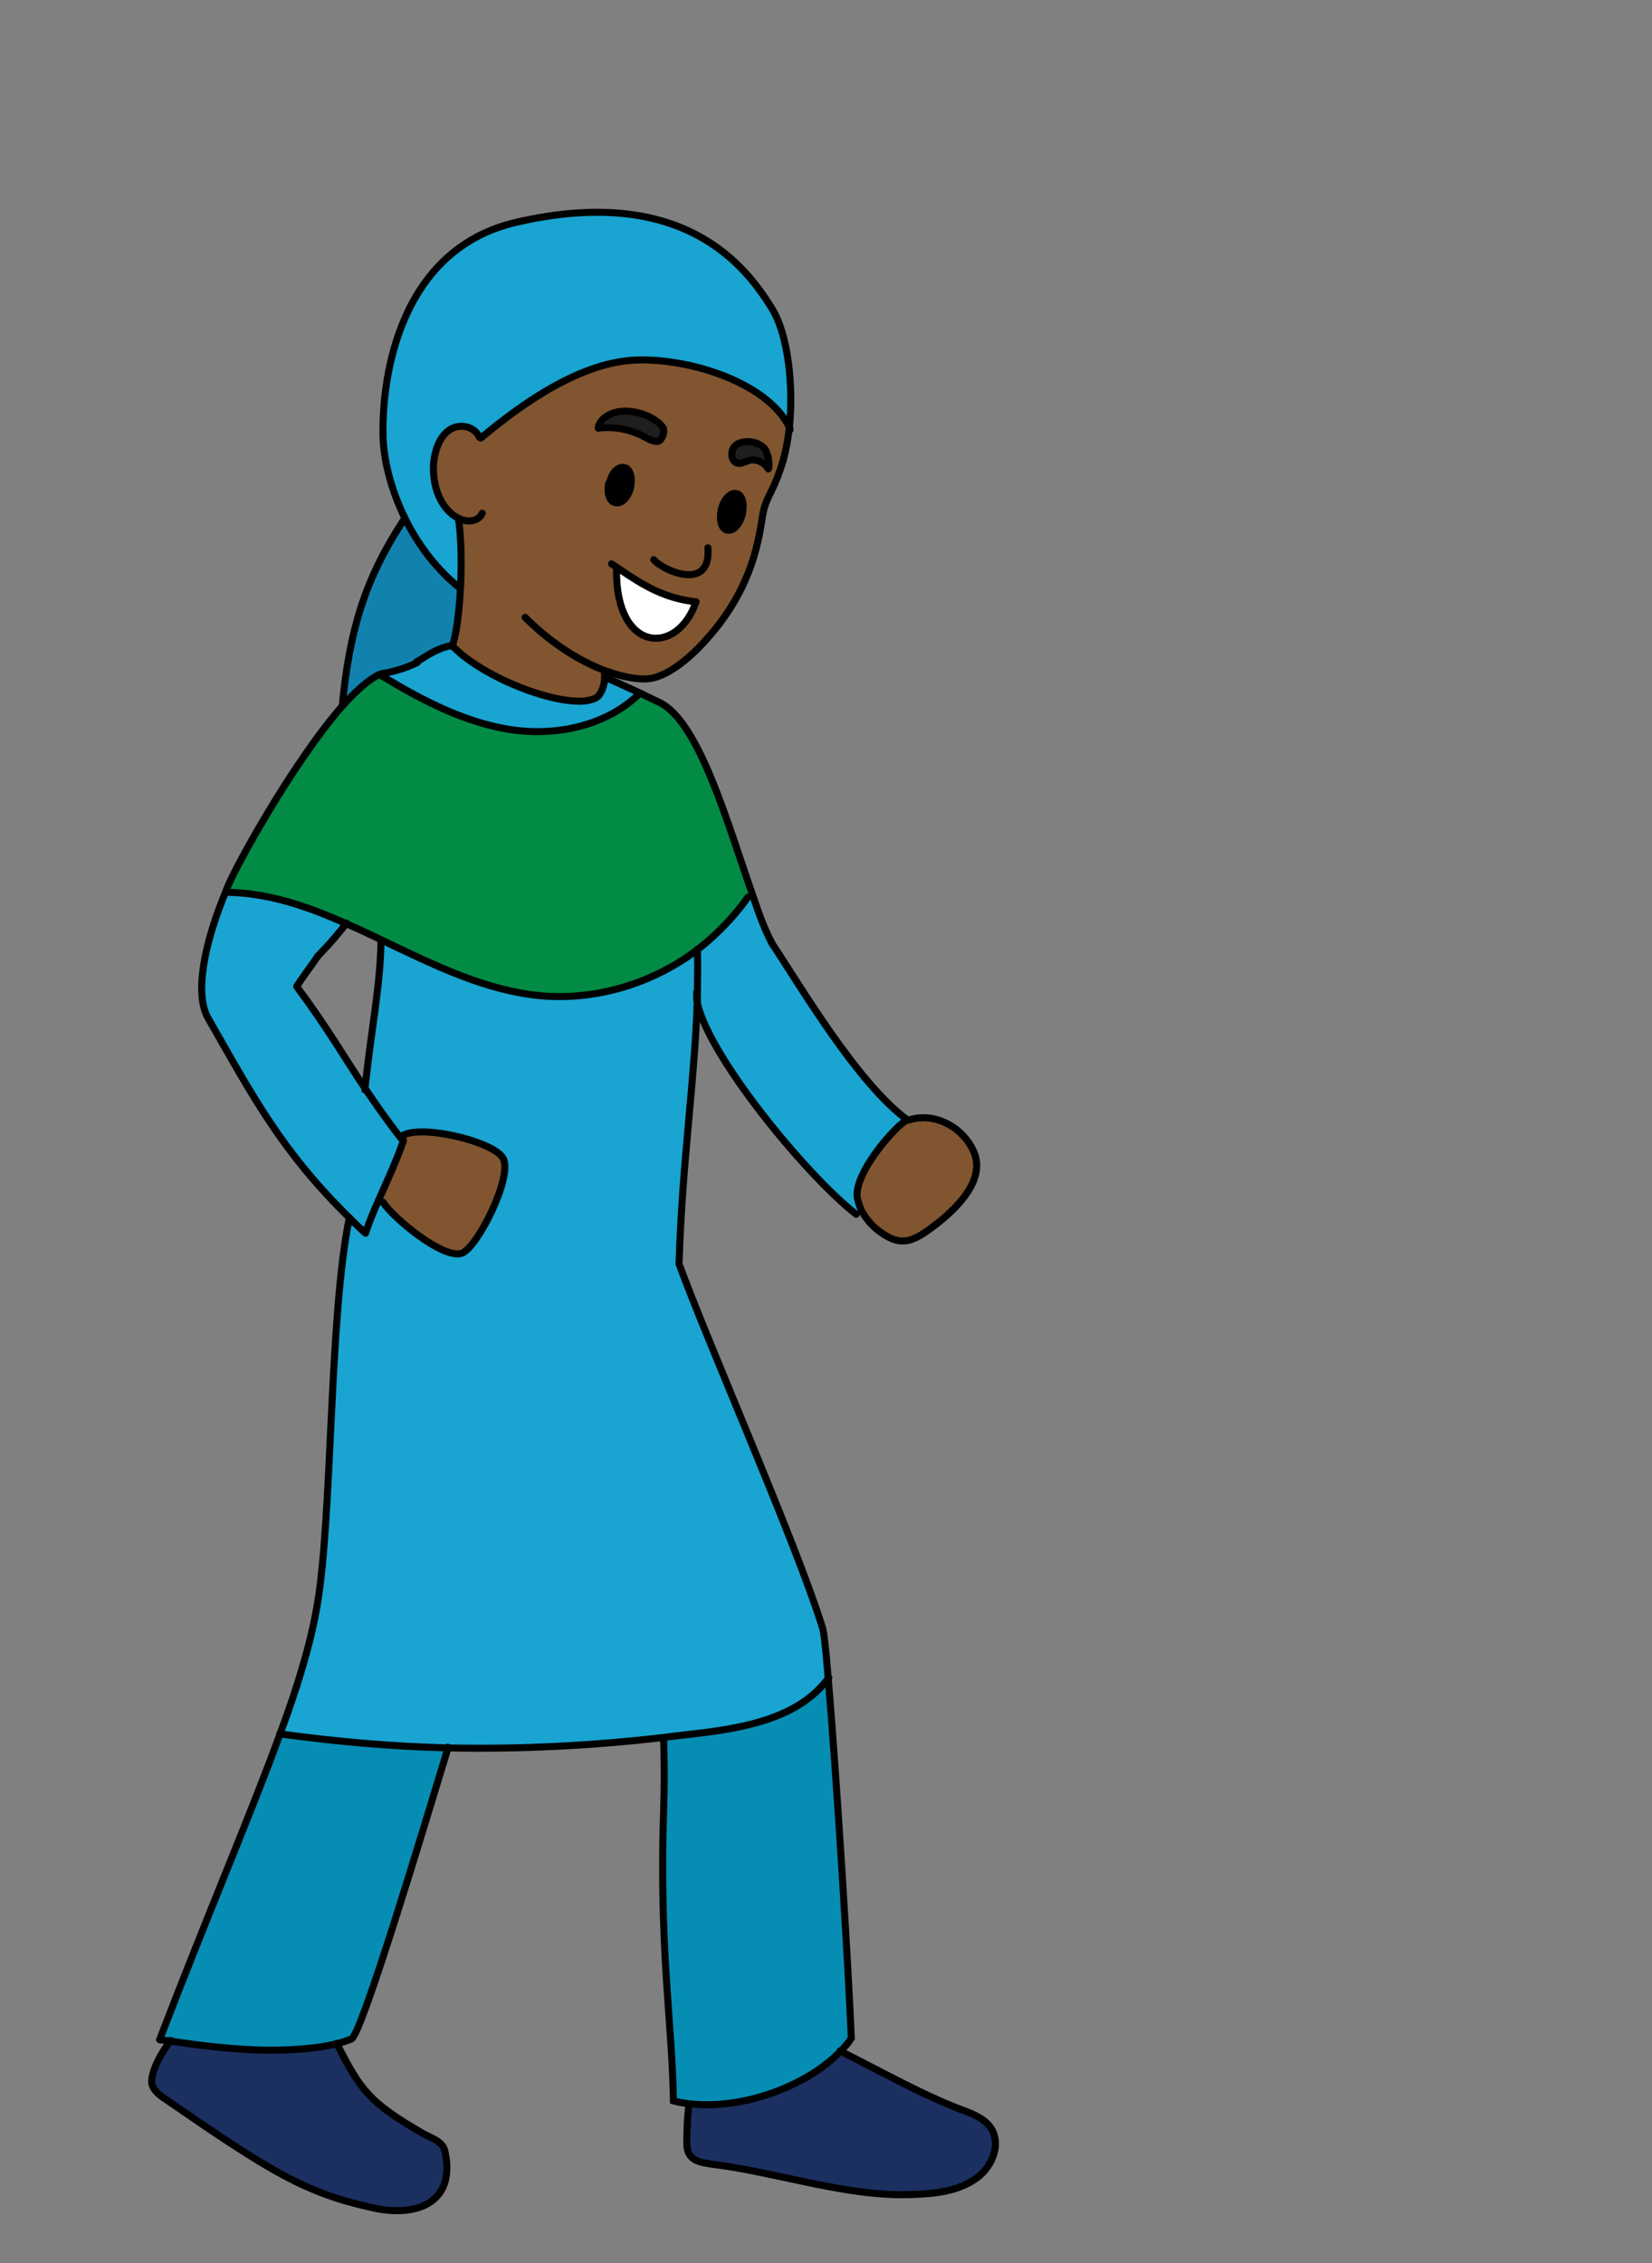<?xml version="1.0" encoding="UTF-8"?><svg id="africa" xmlns="http://www.w3.org/2000/svg" width="235" height="321.9" viewBox="0 0 235 321.9"><rect x="0" y="0" width="235" height="321.9" fill="#808080" stroke="none"/><defs><style>.cls-1{stroke-linecap:round;stroke-linejoin:round;}.cls-1,.cls-2{fill:none;stroke:#000;}.cls-2{stroke-miterlimit:10;}.cls-3,.cls-4,.cls-5,.cls-6,.cls-7,.cls-8,.cls-9,.cls-10,.cls-11{stroke-width:0px;}.cls-4{fill:#19a4d1;}.cls-5{fill:#1b2f60;}.cls-6{fill:#068db3;}.cls-7{fill:#1e1e1e;}.cls-8{fill:#1182ae;}.cls-9{fill:#805530;}.cls-10{fill:#fff;}.cls-11{fill:#028b44;}</style></defs><path class="cls-5" d="M140.7,302.2c2,2.2.8,5.9-1.7,7.6-2.5,1.8-5.7,2.1-8.8,2.3-9.4.4-19.6-3.3-28.9-4.3-1.1-.1-2.4-.3-3-1.2-.5-.6-.5-1.4-.5-2.2,0-1.7,0-3.4.3-5.1h0c7.3.9,16.6-2.3,21.6-7.5,5.8,2.8,11.8,6.3,17.4,8.4,1.3.5,2.7,1,3.7,2.1Z"/><path class="cls-9" d="M138.4,164c1.5,3.7-2.4,7.6-5.4,10.1s-4.9,3.4-8,1.1c-.9-.7-1.8-1.6-2.4-2.6-.4-.6-.6-1.3-.8-2-.8-3.5,5.8-11,7.1-11.3,3.6-1.2,7.8,1,9.3,4.7Z"/><path class="cls-6" d="M121.1,289.9c-.4.6-1,1.2-1.5,1.8-5,5.3-14.4,8.4-21.6,7.5-.8,0-1.5-.2-2.2-.4-.2-11-1.7-20.1-1.5-37.7,0-3.8.3-7.6.1-14,2.2-.3,4.4-.5,6.6-.8,6.4-.9,13-2.5,16.8-7.7,1.2,13.8,3,43.2,3.3,51.3Z"/><path class="cls-4" d="M121.9,170.6c.2.7.4,1.4.8,2h-.9c-7-5.3-21.5-22.9-22.7-30.5,0-2.3.1-4.7,0-7.1,2.7-2.1,5.1-4.6,7.1-7.4l.7-.2c.9,2.7,1.8,5.1,2.7,6.7,4.2,6.3,12.2,20,19.4,25.3-1.3.3-8,7.8-7.1,11.3Z"/><path class="cls-4" d="M117,231.5c.2.6.5,3.2.8,7.1-3.8,5.2-10.4,6.8-16.8,7.7-2.2.3-4.4.6-6.6.8-10.2,1.2-20.5,1.7-30.7,1.5-8-.2-16-.8-24-2,.9-2.4,1.7-4.7,2.4-6.9,1.3-4.1,2.3-7.8,2.9-11.4,2.2-12.4,1.7-41.3,4.6-55.2.7.7,1.4,1.4,2.2,2.1.6-1.6,1.2-3.2,1.9-4.8l.7.3c1.4,2.3,8.6,8.4,11.3,7.2,2.2-1,7-10.6,5.8-13.4-1.2-2.5-12.4-5-14.6-3.1h-.1c-1.9-2.3-3.5-4.5-4.9-6.7.9-8.7,2.1-14.5,2.3-21.3h0c6.7,3.2,13.5,6.6,20.8,7.7,8.5,1.3,17.4-1.2,24.2-6.4,0,2.5,0,4.8,0,7.1-.4,12-2.1,22.4-2.6,37.4,4.1,11.3,16.7,39.9,20.5,52Z"/><path class="cls-4" d="M57.6,73.7c-1.8-3.6-2.9-7.6-3.1-11.2-.4-9,2.4-27.1,19-30.9,23.9-5.5,32.7,6.5,36.2,12.1,2.3,3.7,3.1,11.1,2.6,17-3.1-6.1-13.8-9.6-21.5-9.4-7.9.2-16.3,5.9-22.3,11.1h-.2c-.7-1.8-2.8-2.1-4.2-1.2-1.4.9-2.1,2.8-2.3,4.6-.3,3.2.9,6.7,3.5,8,.4,2.4.5,6.4.3,10-3.2-2.5-5.9-6.1-7.9-10Z"/><path class="cls-9" d="M87.9,80.8l-.2.3c0,11.8,8.7,12.2,11.3,4.5-4.4-.5-7.3-2.2-11.1-4.8ZM111.4,65.5c-1.3,4.3-2,4.5-2.7,6.8-.6,2-.6,10.1-8,18.4,0,0-4.3,5.2-8.2,5.8-1.1.2-3.4,0-6.4-1.1v.3c0,.2-.1.4-.1.6,0,1.1-.5,2.5-1.3,2.9-.9.4-2,.5-3,.4-5.2-.3-13.7-4-17.3-7.8.6-1.4,1-4.6,1.2-8.2.2-3.7.1-7.6-.3-10-2.6-1.4-3.8-4.9-3.5-8,.2-1.8.9-3.6,2.3-4.6,1.4-.9,3.5-.5,4.2,1.1h.2c6.1-5,14.4-10.7,22.3-10.9,7.7-.2,18.4,3.3,21.5,9.4-.2,1.8-.5,3.5-.9,4.8ZM109.3,66.6c.2-.4,0-1.2,0-1.7-.1-2.4-3.8-2.7-4.7-1.5-.3.3-.4.7-.4,1.2,0,.4.2.9.6,1.1.6.3,1.2-.1,1.8-.3,1-.3,2.2.2,2.8,1.2ZM105.6,73.1c.3-1.4,0-2.8-.9-2.9-.8-.2-1.8.9-2.1,2.3-.3,1.4,0,2.8.9,2.9.8.2,1.8-.9,2.1-2.3ZM94,62.5c.4-.4.7-1.2.3-1.7-1.2-1.8-5.8-3.5-8.3-1.4-.4.3-.9,1-.9,1.5,2.3-.3,4.7.2,6.7,1.3.3.2.7.4,1.1.5s.8,0,1.1-.2ZM89.7,69.4c.3-1.4-.1-2.7-.9-2.8-.9-.2-1.8.8-2.1,2.2-.3,1.4.1,2.7,1,2.8.8.2,1.8-.8,2.1-2.2Z"/><path class="cls-11" d="M99.3,135c-6.8,5.2-15.7,7.6-24.2,6.4-7.4-1.1-14.1-4.5-20.8-7.7-1.7-.8-3.3-1.6-5-2.3-5.5-2.4-11.1-4.3-17.1-4.5,0,0,0-.2,0-.3.8-2.5,9.4-18.1,16.5-26.2,2-2.2,3.8-3.8,5.3-4.5h0c5.6,3.6,11.6,6.7,18.1,7.8,6.5,1.1,13.7-.3,18.5-4.8l.2-.3c1.4.7,2.7,1.3,2.9,1.4,5.7,2.7,9.8,17.6,13.3,27.5l-.7.2c-1.9,2.9-4.3,5.4-7.1,7.4Z"/><path class="cls-7" d="M109.2,65c0,.4.2,1.2,0,1.7-.5-.9-1.7-1.4-2.8-1.2-.6.2-1.2.5-1.8.3-.4-.2-.6-.6-.6-1.1,0-.4,0-.8.4-1.2,1-1.3,4.6-.9,4.7,1.5Z"/><path class="cls-3" d="M104.7,70.1c.8.2,1.2,1.5.9,2.9-.3,1.4-1.3,2.5-2.1,2.3-.8-.2-1.2-1.5-.9-2.9.3-1.4,1.3-2.5,2.1-2.3Z"/><path class="cls-10" d="M99,85.6c-2.6,7.7-11.4,7.3-11.3-4.5l.2-.3c3.8,2.6,6.7,4.3,11.1,4.8Z"/><path class="cls-3" d="M88.8,66.5c.8.2,1.3,1.4.9,2.8-.3,1.4-1.3,2.4-2.1,2.2-.9-.2-1.3-1.4-1-2.8.3-1.4,1.3-2.4,2.1-2.2Z"/><path class="cls-4" d="M86.1,96.4c.3,0,2.8,1.2,4.8,2.1l-.2.3c-4.8,4.6-12,5.9-18.5,4.8-6.5-1.1-12.5-4.2-18.1-7.7h0c.1-.2.2-.2.3-.3,2.3-.4,3.8-1,5-1.6,1.6-.9,2.8-1.9,5-2.3,3.6,3.7,12.1,7.5,17.3,7.8,1,0,2.1,0,3-.4.8-.4,1.2-1.8,1.3-2.9h.1Z"/><path class="cls-7" d="M86,59.4c2.6-2,7.1-.4,8.3,1.4.3.5,0,1.3-.3,1.7s-.7.3-1.1.2-.7-.3-1.1-.5c-2-1.1-4.4-1.6-6.7-1.3,0-.5.5-1.2.9-1.5Z"/><path class="cls-5" d="M63.3,306c1.6,7.4-4.2,9.4-10.3,8-9.6-2.2-14.6-5.2-29.1-15.2-1-.7-2.1-1.3-2.3-2.4-.2-.8.1-1.7.5-2.5.6-1.4,1.2-2.4,2.2-3.7,4.6.7,9.1,1.2,13.7,1.3,3.8,0,7.4-.3,9.8-.9,3.4,6.8,4.7,8.4,12.2,12.8,1.3.7,2.9,1.2,3.2,2.6Z"/><path class="cls-8" d="M65.5,83.7c-.2,3.5-.6,6.8-1.2,8.2-2.2.4-3.3,1.3-5,2.3-1.2.7-2.6,1.3-5,1.6-.1,0-.2,0-.3.1-1.5.6-3.4,2.3-5.3,4.5h0c1.1-10.4,3.1-18,8.9-26.7,1.9,3.9,4.7,7.5,7.9,10Z"/><path class="cls-9" d="M57,161.7c2.2-2,13.4.6,14.6,3.1,1.3,2.7-3.6,12.4-5.8,13.4-2.6,1.1-9.9-5-11.3-7.2l-.7-.3c1.2-2.8,2.5-5.5,3.5-8.3h0c-.1-.2-.3-.4-.4-.5h.1Z"/><path class="cls-6" d="M39.8,246.6c8,1.1,16,1.8,24,2-3.5,11.5-12.2,40.5-13.7,41.3-.5.3-1.3.5-2.2.7-2.4.6-6,.9-9.8.9-4.6,0-9.2-.6-13.7-1.3l-1.6-.2c7.2-18.7,13-32.3,17.1-43.4Z"/><path class="cls-4" d="M51.9,155c1.5,2.2,3,4.4,4.9,6.8.1.2.3.3.4.5h0c-1,2.8-2.3,5.6-3.5,8.3-.7,1.6-1.4,3.2-1.9,4.8-.8-.7-1.5-1.4-2.2-2.1-9.6-9.4-13.7-17.1-20.2-28.5-2-3.5-.5-10.8,2.6-18.2h0c0,.2,0,.3,0,.3,6,.1,11.6,2,17.1,4.5-2.3,2.9-3,3.5-4.1,4.7-1.5,2.2-1.4,1.9-3,4.3,4.4,5.9,6.9,10.3,9.8,14.6Z"/><path class="cls-1" d="M32.2,126.9s0-.2,0-.3c.8-2.5,9.4-18.1,16.5-26.2,2-2.2,3.8-3.8,5.3-4.5.1,0,.2,0,.3-.1"/><path class="cls-1" d="M49.3,131.3c-2.3,2.9-3,3.5-4.1,4.7"/><path class="cls-1" d="M96.6,179.5c.5-15,2.2-25.3,2.6-37.4,0-2.3.1-4.7,0-7.1h0"/><path class="cls-1" d="M54.2,133.7c-.1,6.8-1.4,12.6-2.3,21.3"/><path class="cls-1" d="M57.4,162.2h0c-1,2.9-2.3,5.7-3.5,8.4-.7,1.6-1.4,3.2-1.9,4.8-.8-.7-1.5-1.4-2.2-2.1-9.6-9.4-13.7-17.1-20.2-28.5-2-3.5-.5-10.8,2.6-18.2"/><path class="cls-1" d="M45.2,136c-1.5,2.2-1.4,1.9-3,4.3,4.4,5.9,6.9,10.3,9.8,14.6,1.5,2.2,3,4.4,4.9,6.8.1.2.3.3.4.5"/><path class="cls-1" d="M86.1,96.4c.3,0,2.8,1.2,4.8,2.1,1.4.7,2.7,1.3,2.9,1.4,5.7,2.7,9.8,17.6,13.3,27.5.9,2.7,1.8,5.1,2.7,6.7"/><path class="cls-1" d="M57,161.7c2.2-2,13.4.6,14.6,3.1,1.3,2.7-3.6,12.4-5.8,13.4-2.6,1.1-9.9-5-11.3-7.2"/><path class="cls-1" d="M99.1,141.1c0,.3,0,.6,0,1,1.1,7.5,15.7,25.2,22.7,30.6"/><path class="cls-1" d="M109.7,134c4.2,6.3,12.2,20,19.4,25.3"/><path class="cls-1" d="M129.1,159.3c-1.3.3-8,7.8-7.1,11.3.2.7.4,1.4.8,2,.6,1,1.4,1.9,2.4,2.6,3.1,2.3,4.9,1.3,8-1.1s6.9-6.3,5.4-10.1c-1.5-3.7-5.7-5.9-9.3-4.7"/><path class="cls-1" d="M59.3,94.1c1.6-.9,2.8-1.9,5-2.3"/><path class="cls-1" d="M54.4,95.8c2.3-.4,3.8-1,5-1.6"/><path class="cls-1" d="M42.2,239.8c-.7,2.2-1.5,4.5-2.4,6.9-4,11-9.9,24.7-17.1,43.4l1.6.2c4.6.7,9.1,1.2,13.7,1.3,3.8,0,7.4-.3,9.8-.9.9-.2,1.6-.5,2.2-.7,1.5-.8,10.2-29.8,13.7-41.3v-.2"/><path class="cls-1" d="M49.7,173.2c-2.9,13.9-2.4,42.8-4.6,55.2-.6,3.6-1.6,7.3-2.9,11.4"/><path class="cls-2" d="M117.8,238.6c-.3-3.9-.6-6.5-.8-7.1-3.8-12.2-16.4-40.7-20.5-52"/><path class="cls-2" d="M94.4,247.1h0c.2,6.4,0,10.2-.1,14-.3,17.6,1.3,26.8,1.5,37.7.7.2,1.4.3,2.2.4,7.3.9,16.6-2.3,21.6-7.5.6-.6,1.1-1.2,1.5-1.8-.3-8.1-2.1-37.6-3.3-51.3"/><path class="cls-1" d="M86,95.8c0,.2,0,.4,0,.6,0,1.1-.5,2.5-1.3,2.9-.9.4-2,.5-3,.4-5.2-.3-13.7-4-17.3-7.8"/><path class="cls-1" d="M24.3,290.2c-1,1.3-1.6,2.3-2.2,3.7-.3.8-.6,1.6-.5,2.5.3,1.1,1.4,1.8,2.3,2.4,14.5,10,19.5,13.1,29.1,15.2,6.1,1.4,11.9-.6,10.3-8-.3-1.5-2-1.9-3.2-2.6-7.4-4.3-8.8-6-12.2-12.8h0"/><path class="cls-1" d="M98,299.3c-.2,1.7-.3,3.4-.3,5.1,0,.8,0,1.6.5,2.2.7.9,1.9,1,3,1.2,9.3,1.1,19.5,4.8,28.9,4.3,3.1-.1,6.3-.5,8.8-2.3,2.5-1.8,3.7-5.4,1.7-7.6-.9-1-2.3-1.6-3.7-2.1-5.6-2.1-11.6-5.5-17.4-8.4"/><path class="cls-1" d="M39.8,246.6c8,1.1,16,1.8,24,2,10.2.2,20.4-.3,30.7-1.5,2.2-.3,4.4-.5,6.6-.8,6.4-.9,13-2.5,16.8-7.7"/><path class="cls-1" d="M54.1,96c5.6,3.4,11.6,6.6,18.1,7.7,6.5,1.1,13.7-.3,18.5-4.8"/><path class="cls-1" d="M32.2,126.9c6,.1,11.6,2,17.1,4.5,1.7.7,3.3,1.5,5,2.3,6.7,3.2,13.5,6.6,20.8,7.7,8.5,1.3,17.4-1.2,24.2-6.4,2.7-2.1,5.1-4.6,7.1-7.4"/><path class="cls-1" d="M111.4,65.5c-1.3,4.3-2,4.5-2.7,6.8-.6,2-.6,10.1-8,18.4,0,0-4.3,5.2-8.2,5.8-1.1.2-3.4,0-6.4-1.1-3.2-1.2-7.3-3.5-11.4-7.6"/><path class="cls-1" d="M109.2,65c-.1-2.4-3.8-2.7-4.7-1.5-.3.3-.4.7-.4,1.2,0,.4.2.9.6,1.1.6.3,1.2-.1,1.8-.3,1-.3,2.2.2,2.8,1.2.2-.4,0-1.2,0-1.7Z"/><path class="cls-1" d="M86,59.4c2.6-2,7.1-.4,8.3,1.4.3.5,0,1.3-.3,1.7s-.7.3-1.1.2-.7-.3-1.1-.5c-2-1.1-4.4-1.6-6.7-1.3,0-.5.5-1.2.9-1.5Z"/><path class="cls-1" d="M100.7,77.9c.5,6.4-6.5,3.2-7.7,1.7"/><path class="cls-1" d="M102.6,72.5c-.3,1.4,0,2.8.9,2.9.8.2,1.8-.9,2.1-2.3.3-1.4,0-2.8-.9-2.9-.8-.2-1.8.9-2.1,2.3Z"/><path class="cls-1" d="M86.6,68.7c-.3,1.4.1,2.7,1,2.8.8.2,1.8-.8,2.1-2.2.3-1.4-.1-2.7-.9-2.8-.9-.2-1.8.8-2.1,2.2Z"/><path class="cls-1" d="M99,85.6c-4.4-.5-7.3-2.2-11.1-4.8-.3-.2-.6-.4-.9-.6"/><path class="cls-1" d="M99,85.6c-2.6,7.7-11.4,7.3-11.3-4.5"/><path class="cls-1" d="M65.2,73.7c.4,2.4.5,6.4.3,10-.2,3.5-.6,6.8-1.2,8.2"/><path class="cls-1" d="M111.4,65.5c.4-1.4.7-3,.9-4.8.6-5.9-.2-13.3-2.6-17-3.5-5.6-12.3-17.6-36.2-12.1-16.6,3.8-19.3,21.9-19,30.9.2,3.6,1.3,7.5,3.1,11.2,1.9,3.9,4.7,7.5,7.9,10"/><path class="cls-1" d="M68.2,62.2c-.7-1.6-2.8-2-4.2-1.1-1.4.9-2.1,2.8-2.3,4.6-.3,3.2.9,6.7,3.5,8,1.1.6,2.8.6,3.4-.7"/><path class="cls-1" d="M68.4,62.3c6.1-5.1,14.4-10.9,22.3-11.1,7.7-.2,18.4,3.3,21.5,9.4,0,.2.2.3.2.5"/><path class="cls-1" d="M57.6,73.7s0,0,0,0c-5.8,8.7-7.9,16.2-8.9,26.6"/></svg>